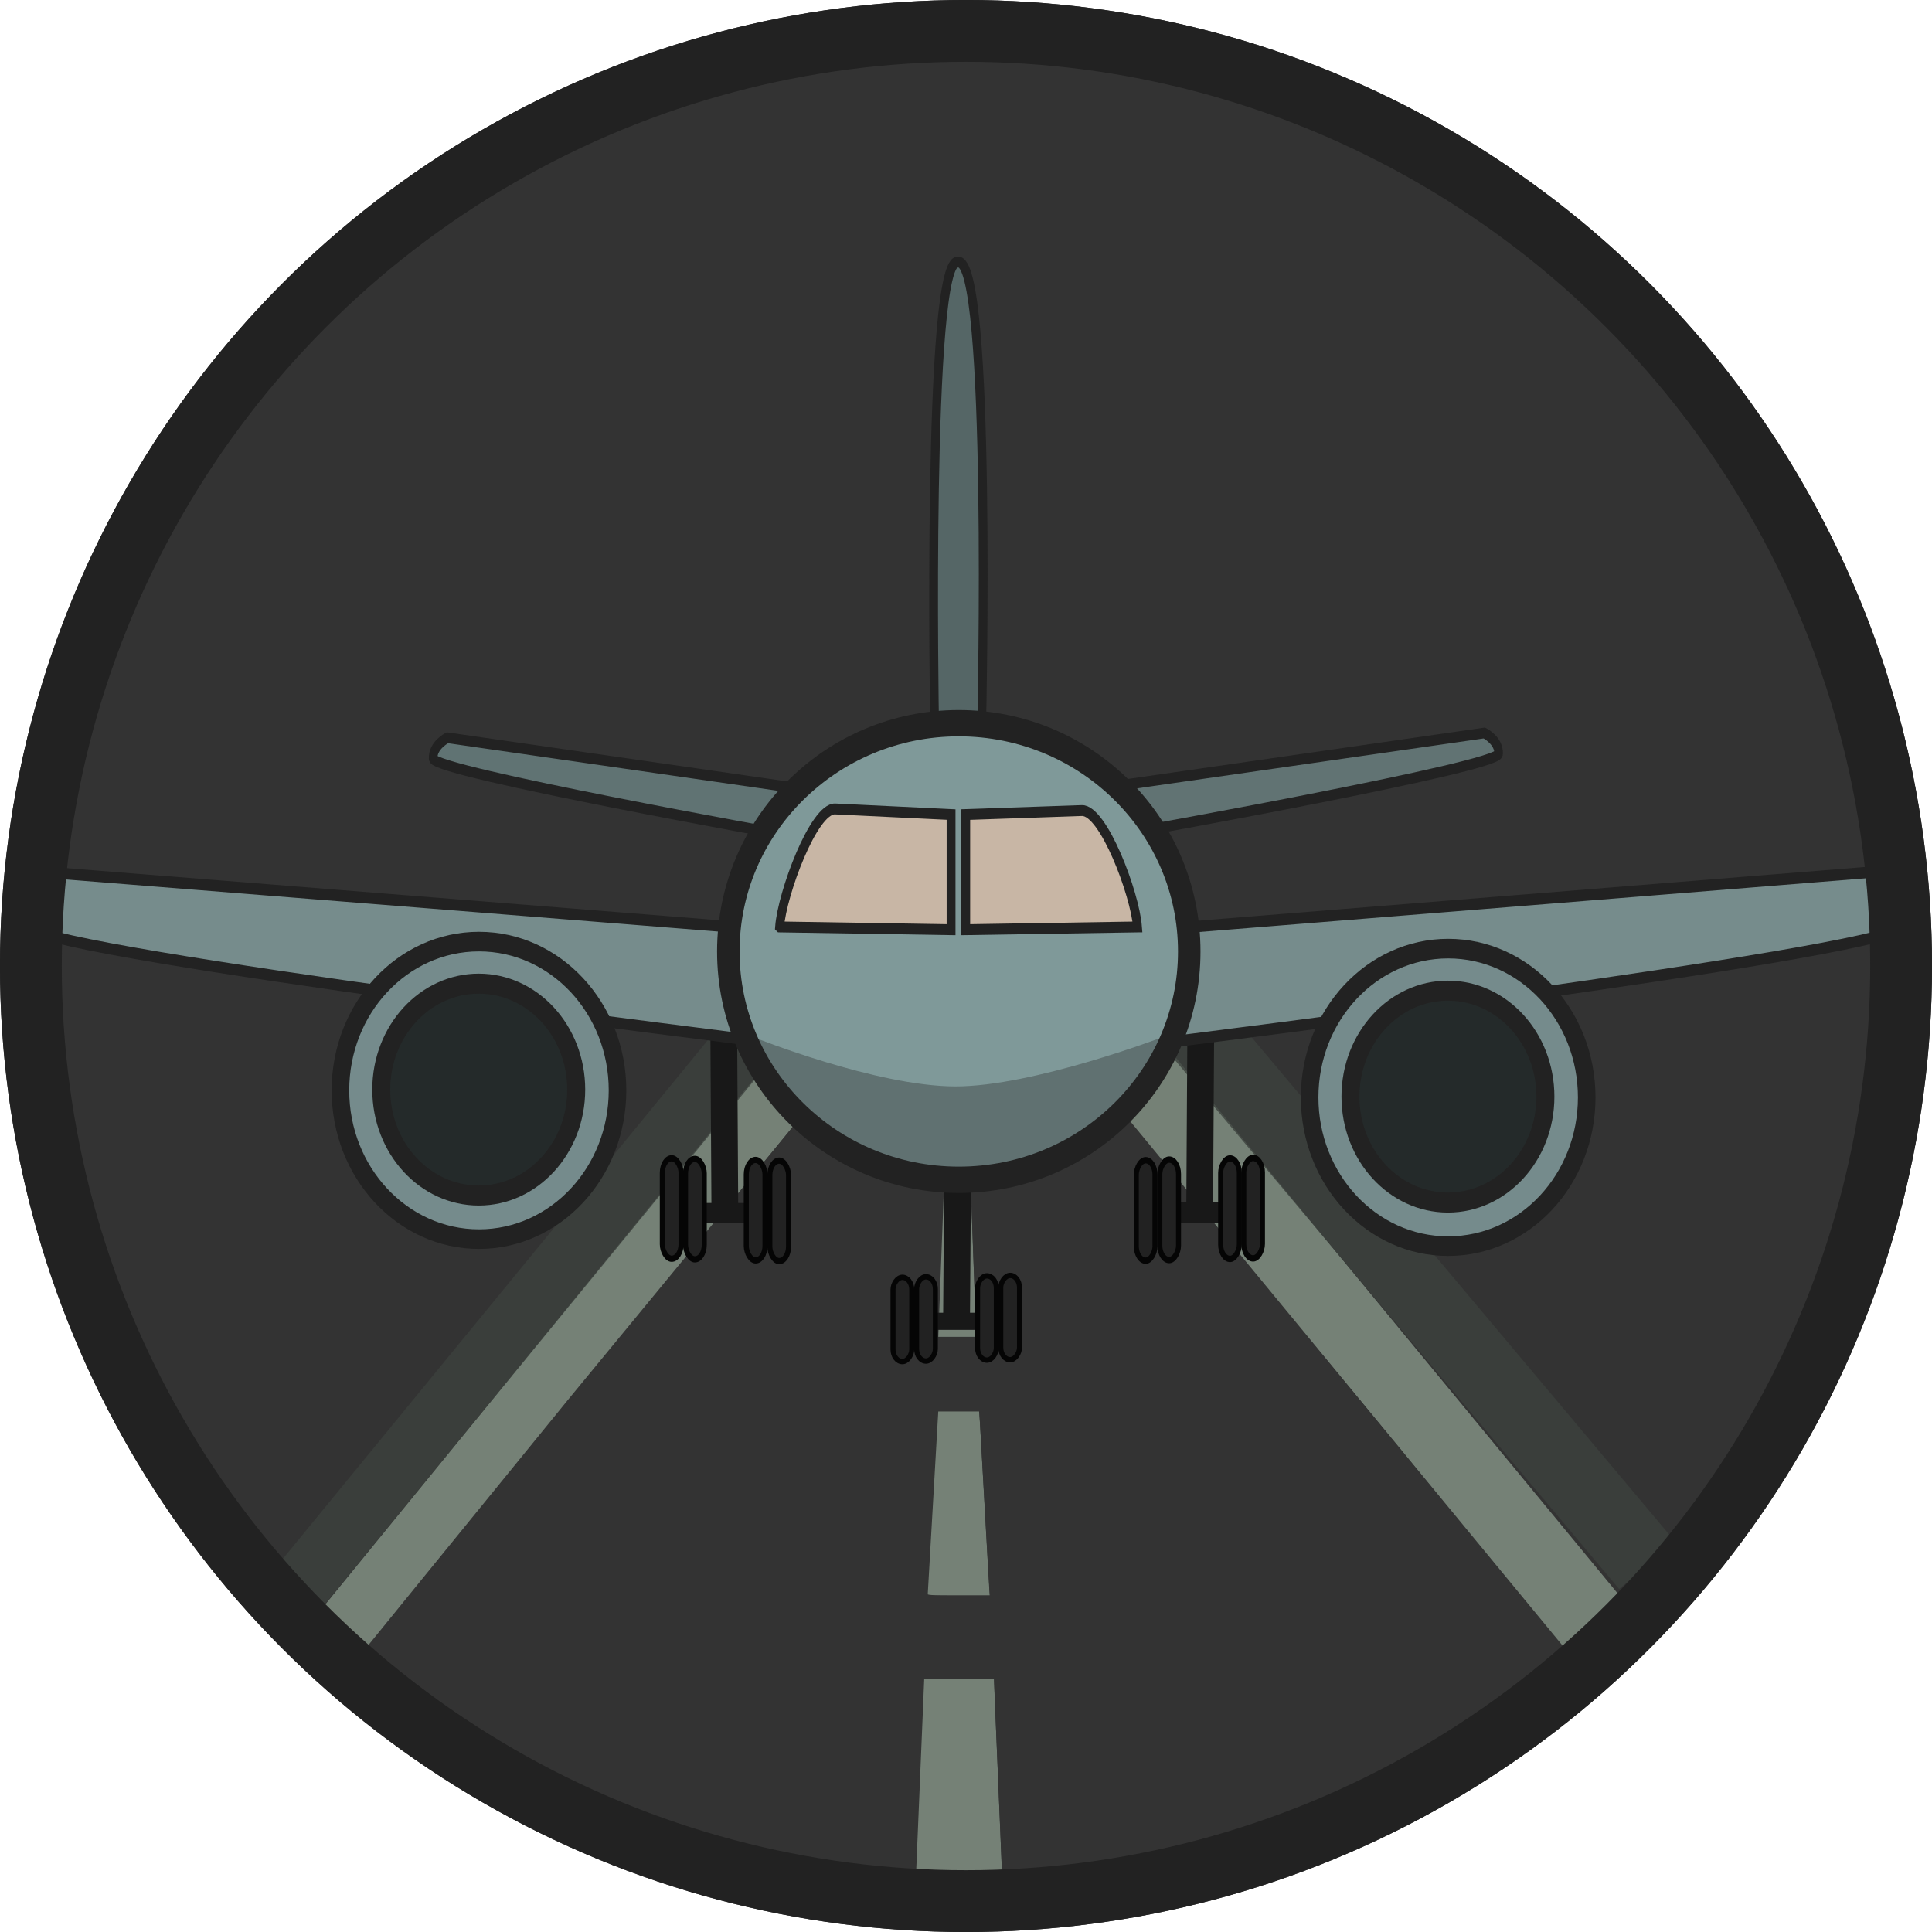<?xml version="1.0" encoding="UTF-8" standalone="no"?>
<svg
   width="48"
   height="48"
   viewBox="0 0 29.538 29.538"
   version="1.1"
   id="svg3"
   sodipodi:docname="TerminalsOFFDay.svg"
   inkscape:version="1.4 (86a8ad7, 2024-10-11)"
   xml:space="preserve"
   xmlns:inkscape="http://www.inkscape.org/namespaces/inkscape"
   xmlns:sodipodi="http://sodipodi.sourceforge.net/DTD/sodipodi-0.dtd"
   xmlns="http://www.w3.org/2000/svg"
   xmlns:svg="http://www.w3.org/2000/svg"><defs
     id="defs3"><clipPath
       clipPathUnits="userSpaceOnUse"
       id="clipPath8"><path
         id="path8"
         style="fill:#ff0000;fill-opacity:1;fill-rule:nonzero;stroke:none;stroke-width:0.615"
         d="m -392.615,-388.923 v 800 h 800 v -800 z m 195.133,379.662 c 0.988,0.019 1.946,0.085 2.863,0.206 3.534,0.463 4.266,1.135 7.071,2.661 2.33,1.693 3.25,2.185 5.238,4.413 3.828,4.292 5.854,9.743 7.595,15.127 3.421,12.587 4.771,25.525 5.857,38.5 1.588,17.263 3.452,34.532 3.394,51.893 -0.108,2.933 -0.132,5.87 -0.323,8.799 -0.877,13.437 -3.734,26.654 -6.012,39.893 -1.607,8.281 -3.106,16.608 -5.306,24.76 -1.169,4.329 -2.25,8.192 -4.438,12.118 -0.785,1.408 -1.865,2.63 -2.797,3.945 -1.073,1.002 -2.04,2.13 -3.218,3.007 -5.157,3.844 -11.608,4.136 -17.779,4.305 -11.665,0.388 -23.333,0.14 -35.002,0.047 -14.984,-0.163 -29.968,-0.369 -44.946,-0.85 -9.774,-0.289 -19.551,-0.386 -29.321,-0.766 -7.865,-0.439 -15.769,-0.992 -23.448,-2.858 -7.935,-2.38 -15.263,-5.904 -19.596,-13.359 -0.641,-1.332 -1.388,-2.618 -1.923,-3.995 -3.514,-9.039 -2.915,-19.145 -3.472,-28.624 -0.091,-15.21 0.132,-30.425 0.701,-45.625 0.627,-13.464 1.494,-26.912 2.377,-40.362 0.454,-10.817 0.671,-21.638 0.553,-32.465 V 16.536 c 0,-12.986 13.117,-12.986 13.117,0 v 14.974 c 0.12,11.01 -0.105,22.013 -0.564,33.013 -0.878,13.47 -1.752,26.939 -2.38,40.424 -0.556,14.971 -0.779,29.955 -0.686,44.935 0.65,8.818 -0.506,18.749 3.977,26.767 2.67,3.932 7.183,5.474 11.567,6.698 6.731,1.522 13.635,1.974 20.506,2.355 9.657,0.364 19.32,0.465 28.981,0.751 14.896,0.479 29.799,0.682 44.701,0.844 11.476,0.085 22.95,0.344 34.422,-0.041 3.265,-0.408 7.233,0.302 10.25,-1.431 0.557,-0.32 1.604,-1.681 1.913,-2.05 0.392,-0.658 0.853,-1.28 1.175,-1.975 1.188,-2.56 2.056,-5.86 2.739,-8.49 2.022,-7.783 3.49,-15.683 5.019,-23.573 2.188,-12.829 5.006,-25.631 5.833,-38.653 0.169,-2.665 0.18,-5.338 0.27,-8.007 0.003,-16.804 -1.81,-33.517 -3.347,-50.227 -1.097,-12.189 -2.155,-24.404 -5.444,-36.227 -1.677,-5.172 -3.073,-9.259 -7.715,-12.275 -0.425,-0.2 -0.82,-0.485 -1.275,-0.6 -1.355,-0.341 -7.196,0.682 -7.832,0.778 -2.978,0.448 -9.824,1.748 -12.546,2.254 -17.521,3.687 -35.085,6.981 -52.826,9.412 -14.404,1.896 -28.864,3.369 -43.398,3.469 -7.547,0.009 -15.081,-0.512 -22.596,-1.153 -12.939,-1.103 -11.819,-14.183 1.119,-13.07 7.117,0.612 14.251,1.106 21.398,1.105 13.965,-0.071 27.858,-1.549 41.698,-3.346 17.537,-2.398 34.892,-5.676 52.212,-9.314 6.336,-1.175 14.729,-3.278 21.643,-3.142 z" /></clipPath></defs><sodipodi:namedview
     id="namedview3"
     pagecolor="#ffffff"
     bordercolor="#111111"
     borderopacity="1"
     inkscape:showpageshadow="0"
     inkscape:pageopacity="0"
     inkscape:pagecheckerboard="1"
     inkscape:deskcolor="#d1d1d1"
     inkscape:zoom="22.627417"
     inkscape:cx="16.528621"
     inkscape:cy="29.919456"
     inkscape:window-width="1920"
     inkscape:window-height="1056"
     inkscape:window-x="-8"
     inkscape:window-y="-8"
     inkscape:window-maximized="1"
     inkscape:current-layer="svg3"
     showgrid="false"
     showguides="false" /><ellipse
     style="fill:#333333;fill-opacity:1;stroke:#333333;stroke-width:0.945;stroke-dasharray:none;stroke-opacity:1"
     id="path1"
     cx="14.769"
     cy="14.769"
     rx="14.297"
     ry="14.297" /><g
     id="g30"
     transform="matrix(1.073,0,0,1.06,-1.03,-1.176)"
     style="opacity:0.775"><path
       d="M 14.088,14.398 5.654,24.868"
       style="fill:#88988a;fill-opacity:1;stroke:#88988a;stroke-width:0.866;stroke-dasharray:none;stroke-opacity:1"
       id="path1-0"
       sodipodi:nodetypes="cc" /><path
       style="fill:#88988a;fill-opacity:1;stroke:#88988a;stroke-width:1.084;stroke-dasharray:none;stroke-opacity:1"
       d="m 23.84,24.742 -7.701,-9.454"
       id="path20-4"
       sodipodi:nodetypes="cc" /><path
       style="opacity:1;fill:none;fill-opacity:1;stroke:#3e443f;stroke-width:1.051;stroke-dasharray:none;stroke-opacity:0.792"
       d="M 24.434,23.692 17.674,15.543"
       id="path20-4-8"
       sodipodi:nodetypes="cc" /><path
       style="opacity:1;fill:none;fill-opacity:1;stroke:#3e443f;stroke-width:0.878;stroke-dasharray:none;stroke-opacity:0.792"
       d="M 5.235,23.988 13.232,14.108"
       id="path20-4-8-9"
       sodipodi:nodetypes="cc" /><path
       style="opacity:1;fill:#88988a;fill-opacity:1;stroke:none;stroke-width:0.615;stroke-dasharray:none;stroke-opacity:1"
       d="m 14.129,25.32 -0.122,2.951 1.237,0.014 -0.122,-2.964 z"
       id="path2" /><path
       style="opacity:1;fill:#88988a;fill-opacity:1;stroke:none;stroke-width:0.716;stroke-dasharray:none;stroke-opacity:1"
       d="m 14.329,21.468 -0.151,2.656 h 0.883 l -0.147,-2.656 z"
       id="path3"
       sodipodi:nodetypes="ccccc" /><path
       style="fill:#88988a;fill-opacity:1;stroke:none;stroke-width:0.542;stroke-dasharray:none;stroke-opacity:1"
       d="m 14.422,17.919 -0.093,2.481 h 0.542 l -0.09,-2.481 z"
       id="path3-4"
       sodipodi:nodetypes="ccccc" /><path
       style="opacity:1;fill:#333333;fill-opacity:1;stroke:none;stroke-width:0.008;stroke-dasharray:none;stroke-opacity:1"
       d="m 24.781,45.868 c -9.9e-5,-0.039 -0.042,-1.069 -0.093,-2.29 -0.051,-1.22 -0.093,-2.271 -0.094,-2.336 L 24.594,41.125 H 23.766 22.938 l -1.8e-4,0.102 c -9.9e-5,0.056 -0.042,1.1 -0.093,2.32 -0.051,1.22 -0.093,2.252 -0.094,2.292 -3.29e-4,0.083 0.028,0.083 -0.953,-0.014 C 17.574,45.404 13.599,43.773 10.243,41.085 L 9.813,40.742 9.868,40.67 C 9.897,40.63 12.095,37.897 14.75,34.597 l 5.508,-6.772 3.617,0.771 3.432,-0.98 5.749,7.009 c 2.713,3.307 4.831,6.063 4.881,6.059 l 0.348,-0.029 -0.743,0.417 c -3.201,1.796 -5.906,3.831 -9.572,4.505 -0.901,0.166 -1.877,0.283 -2.625,0.316 -0.232,0.01 -0.454,0.025 -0.492,0.033 -0.056,0.011 -0.07,2.91e-4 -0.07,-0.057 z m -0.298,-6.829 c -0.009,-0.099 -0.057,-0.953 -0.108,-1.898 -0.051,-0.945 -0.101,-1.842 -0.112,-1.992 L 24.243,34.875 h -0.48 -0.48 l -0.016,0.102 c -0.014,0.093 -0.24,4.061 -0.238,4.188 7.39e-4,0.051 0.057,0.055 0.735,0.055 h 0.734 z m -0.311,-6.172 c -0.009,-0.159 -0.038,-0.901 -0.063,-1.648 -0.025,-0.748 -0.055,-1.532 -0.065,-1.742 L 24.024,29.094 H 23.721 23.419 l -0.07,1.93 c -0.039,1.061 -0.07,1.975 -0.069,2.031 l 0.001,0.102 h 0.454 0.454 z"
       id="path24"
       transform="scale(0.615)"
       sodipodi:nodetypes="ssscccssscscsscccsscsssssscsscccsssccccscccsccccc" /><rect
       style="opacity:1;fill:#27543d;fill-opacity:1;stroke:none;stroke-width:0.293;stroke-dasharray:none;stroke-opacity:1"
       id="rect23"
       width="10.375"
       height="0.663"
       x="9.768"
       y="15.101"
       rx="0.67"
       ry="0.663" /></g><g
     id="g29"
     style="display:inline"
     transform="matrix(1.075,0,0,1.324,-1.044,-3.074)"><path
       style="opacity:1;fill:#607373;fill-opacity:1;stroke:#222222;stroke-width:0.123;stroke-dasharray:none;stroke-opacity:1"
       d="M 12.594,11.457 7.334,10.841 c 0,0 -0.212,0.087 -0.202,0.24 0.01,0.154 5.087,0.894 5.087,0.894 z"
       id="path16" /><path
       style="fill:#556666;fill-opacity:1;stroke:#222222;stroke-width:0.125;stroke-dasharray:none;stroke-opacity:1"
       d="m 14.262,10.643 c 0,0 -0.114,-5.363 0.333,-5.294 0.484,-0.062 0.339,5.296 0.339,5.296 z"
       id="path16-5"
       sodipodi:nodetypes="cccc" /><path
       style="fill:#617373;fill-opacity:1;stroke:#222222;stroke-width:0.123;stroke-dasharray:none;stroke-opacity:1"
       d="m 16.822,11.401 5.26,-0.615 c 0,0 0.212,0.087 0.202,0.24 -0.01,0.154 -5.087,0.894 -5.087,0.894 z"
       id="path16-1" /><g
       id="g26" /><path
       style="opacity:1;fill:#90cbcc;fill-opacity:1;stroke:#181818;stroke-width:0.331;stroke-dasharray:none;stroke-opacity:1"
       d="m 11.217,14.463 0.013,1.7"
       id="path18"
       transform="matrix(1.15,0,0,1.185,-1.635,-2.921)" /><path
       style="opacity:1;fill:none;fill-opacity:1;stroke:#181818;stroke-width:0.232;stroke-dasharray:none;stroke-opacity:1"
       d="m 10.997,16.329 h 0.597"
       id="path19" /><rect
       style="opacity:1;fill:#222222;fill-opacity:1;stroke:#050505;stroke-width:0.072;stroke-dasharray:none;stroke-opacity:1"
       id="rect19"
       width="0.266"
       height="1.16"
       x="10.391"
       y="15.697"
       rx="0.55"
       ry="0.167" /><rect
       style="fill:#222222;fill-opacity:1;stroke:#050505;stroke-width:0.072;stroke-dasharray:none;stroke-opacity:1"
       id="rect19-4"
       width="0.266"
       height="1.16"
       x="10.721"
       y="15.704"
       rx="0.55"
       ry="0.167" /><rect
       style="fill:#222222;fill-opacity:1;stroke:#050505;stroke-width:0.072;stroke-dasharray:none;stroke-opacity:1"
       id="rect19-2"
       width="0.266"
       height="1.16"
       x="11.585"
       y="15.716"
       rx="0.55"
       ry="0.167" /><rect
       style="fill:#222222;fill-opacity:1;stroke:#050505;stroke-width:0.072;stroke-dasharray:none;stroke-opacity:1"
       id="rect19-3"
       width="0.266"
       height="1.16"
       x="11.92"
       y="15.724"
       rx="0.55"
       ry="0.167" /><g
       id="g19"
       transform="matrix(1.15,0,0,1.185,-1.635,-2.921)" /><g
       id="g19-5"
       transform="matrix(-1.15,0,0,1.185,30.948,-2.921)"
       style="display:inline"><path
         style="opacity:1;fill:#90cbcc;fill-opacity:1;stroke:#181818;stroke-width:0.331;stroke-dasharray:none;stroke-opacity:1"
         d="m 11.217,14.463 0.013,1.7"
         id="path18-0" /><path
         style="opacity:1;fill:none;fill-opacity:1;stroke:#181818;stroke-width:0.199;stroke-dasharray:none;stroke-opacity:1"
         d="M 10.981,16.241 H 11.5"
         id="path19-2" /><rect
         style="opacity:1;fill:#222222;fill-opacity:1;stroke:#050505;stroke-width:0.062;stroke-dasharray:none;stroke-opacity:1"
         id="rect19-8"
         width="0.231"
         height="0.979"
         x="10.454"
         y="15.708"
         rx="0.478"
         ry="0.141" /><rect
         style="fill:#222222;fill-opacity:1;stroke:#050505;stroke-width:0.062;stroke-dasharray:none;stroke-opacity:1"
         id="rect19-4-6"
         width="0.231"
         height="0.979"
         x="10.74"
         y="15.713"
         rx="0.478"
         ry="0.141" /><rect
         style="fill:#222222;fill-opacity:1;stroke:#050505;stroke-width:0.062;stroke-dasharray:none;stroke-opacity:1"
         id="rect19-2-0"
         width="0.231"
         height="0.979"
         x="11.492"
         y="15.724"
         rx="0.478"
         ry="0.141" /><rect
         style="fill:#222222;fill-opacity:1;stroke:#050505;stroke-width:0.062;stroke-dasharray:none;stroke-opacity:1"
         id="rect19-3-2"
         width="0.231"
         height="0.979"
         x="11.783"
         y="15.73"
         rx="0.478"
         ry="0.141" /></g><g
       id="g19-5-2"
       transform="matrix(-1.153,0,0,0.994,27.524,1.436)"
       style="display:inline"><path
         style="opacity:1;fill:#90cbcc;fill-opacity:1;stroke:#181818;stroke-width:0.331;stroke-dasharray:none;stroke-opacity:1"
         d="m 11.217,14.463 0.013,1.7"
         id="path18-0-3" /><path
         style="opacity:1;fill:none;fill-opacity:1;stroke:#181818;stroke-width:0.199;stroke-dasharray:none;stroke-opacity:1"
         d="M 10.981,16.241 H 11.5"
         id="path19-2-2" /><rect
         style="opacity:1;fill:#222222;fill-opacity:1;stroke:#050505;stroke-width:0.062;stroke-dasharray:none;stroke-opacity:1"
         id="rect19-8-2"
         width="0.231"
         height="0.979"
         x="10.454"
         y="15.708"
         rx="0.478"
         ry="0.141" /><rect
         style="fill:#222222;fill-opacity:1;stroke:#050505;stroke-width:0.062;stroke-dasharray:none;stroke-opacity:1"
         id="rect19-4-6-1"
         width="0.231"
         height="0.979"
         x="10.74"
         y="15.713"
         rx="0.478"
         ry="0.141" /><rect
         style="fill:#222222;fill-opacity:1;stroke:#050505;stroke-width:0.062;stroke-dasharray:none;stroke-opacity:1"
         id="rect19-2-0-6"
         width="0.231"
         height="0.979"
         x="11.492"
         y="15.724"
         rx="0.478"
         ry="0.141" /><rect
         style="fill:#222222;fill-opacity:1;stroke:#050505;stroke-width:0.062;stroke-dasharray:none;stroke-opacity:1"
         id="rect19-3-2-8"
         width="0.231"
         height="0.979"
         x="11.783"
         y="15.73"
         rx="0.478"
         ry="0.141" /></g><g
       id="g27"
       transform="translate(0.08)"
       style="stroke:#222222;stroke-opacity:1"><path
         style="fill:#768c8c;fill-opacity:1;stroke:#222222;stroke-width:0.131;stroke-dasharray:none;stroke-opacity:1"
         d="M 11.582,13.044 1.188,12.37 c 0,0 -0.258,0.367 0.149,0.673 0.408,0.306 10.504,1.316 10.504,1.316 0,0 -0.353,-0.903 -0.258,-1.316 z"
         id="path15-7" /><path
         style="fill:#768c8c;fill-opacity:1;stroke:#222222;stroke-width:0.131;stroke-dasharray:none;stroke-opacity:1"
         d="m 17.691,13.035 10.394,-0.68 c 0,0 0.258,0.371 -0.149,0.68 -0.408,0.309 -10.503,1.33 -10.503,1.33 0,0 0.353,-0.912 0.258,-1.33 z"
         id="path15-7-6" /></g><g
       id="g21"
       transform="matrix(1.102,0,0,0.997,0.056,-0.47)"
       style="fill:#badee0;fill-opacity:1;stroke:#222222;stroke-opacity:1"><ellipse
         style="opacity:1;fill:#758b8c;fill-opacity:1;stroke:#222222;stroke-width:0.227;stroke-dasharray:none;stroke-opacity:1"
         id="path17"
         cx="7.012"
         cy="15.429"
         rx="1.788"
         ry="1.723" /><ellipse
         style="fill:#242a2a;fill-opacity:1;stroke:#222222;stroke-width:0.232;stroke-dasharray:none;stroke-opacity:1"
         id="path21-6-5"
         cx="-7.009"
         cy="15.42"
         rx="1.258"
         ry="1.227"
         transform="scale(-1,1)" /></g><g
       id="g21-6"
       transform="matrix(1.102,0,0,0.997,13.84,-0.389)"
       style="display:inline;fill:#badee0;fill-opacity:1;stroke:#222222;stroke-opacity:1"><ellipse
         style="opacity:1;fill:#758b8c;fill-opacity:1;stroke:#222222;stroke-width:0.227;stroke-dasharray:none;stroke-opacity:1"
         id="path17-1"
         cx="7.012"
         cy="15.429"
         rx="1.788"
         ry="1.723" /><ellipse
         style="fill:#242a2a;fill-opacity:1;stroke:#222222;stroke-width:0.232;stroke-dasharray:none;stroke-opacity:1"
         id="path21-6-5-3"
         cx="-7.009"
         cy="15.42"
         rx="1.258"
         ry="1.227"
         transform="scale(-1,1)" /></g><g
       id="g21-4"
       transform="matrix(-1,0,0,1,29.139,-0.576)"
       style="fill:#badee0;fill-opacity:1" /><g
       id="g25"
       style="display:inline;fill:#bbdfdf;fill-opacity:1;stroke:#222222;stroke-opacity:1"
       transform="matrix(1.081,0,0,1.027,-1.263,-0.39)"><ellipse
         style="opacity:1;fill:#7f9999;fill-opacity:1;stroke:#222222;stroke-width:0.296;stroke-dasharray:none;stroke-opacity:1"
         id="path4"
         cx="14.681"
         cy="13.339"
         rx="3.032"
         ry="2.567" /><g
         id="g24"
         style="fill:#67705a;fill-opacity:0.83;stroke:#222222;stroke-opacity:1"
         transform="matrix(0.954,0,0,1.002,0.674,0.084)"><path
           style="fill:#edc5ab;fill-opacity:0.667;stroke:#222222;stroke-width:0.122;stroke-dasharray:none;stroke-opacity:1"
           d="m 17.147,12.953 -2.369,0.031 v -1.292 l 1.603,-0.045 c 0.296,-0.006 0.731,0.931 0.766,1.306 z"
           id="path15-5"
           sodipodi:nodetypes="cccccc" /><path
           style="fill:#edc5ab;fill-opacity:0.667;stroke:#222222;stroke-width:0.122;stroke-dasharray:none;stroke-opacity:1"
           d="m 12.211,12.953 2.365,0.031 v -1.292 l -1.6,-0.063 c -0.296,-0.006 -0.73,0.948 -0.765,1.324 z"
           id="path15-5-1"
           sodipodi:nodetypes="cccccc" /></g></g><path
       style="display:inline;opacity:0.775;fill:#242424;fill-opacity:0.442;stroke:none;stroke-width:0.151;stroke-dasharray:none;stroke-opacity:0.706"
       d="m 11.703,14.303 c 0,0 1.729,0.562 2.853,0.564 1.108,0.002 2.956,-0.571 2.956,-0.571 -0.596,0.998 -1.758,1.529 -2.942,1.523 -1.446,-0.036 -2.413,-0.77 -2.867,-1.517 z"
       id="path32"
       sodipodi:nodetypes="csccc" /></g><ellipse
     style="fill:none;fill-opacity:1;stroke:#222222;stroke-width:0.945;stroke-dasharray:none;stroke-opacity:1"
     id="path1-00"
     cx="14.769"
     cy="14.769"
     rx="14.297"
     ry="14.297" /></svg>
